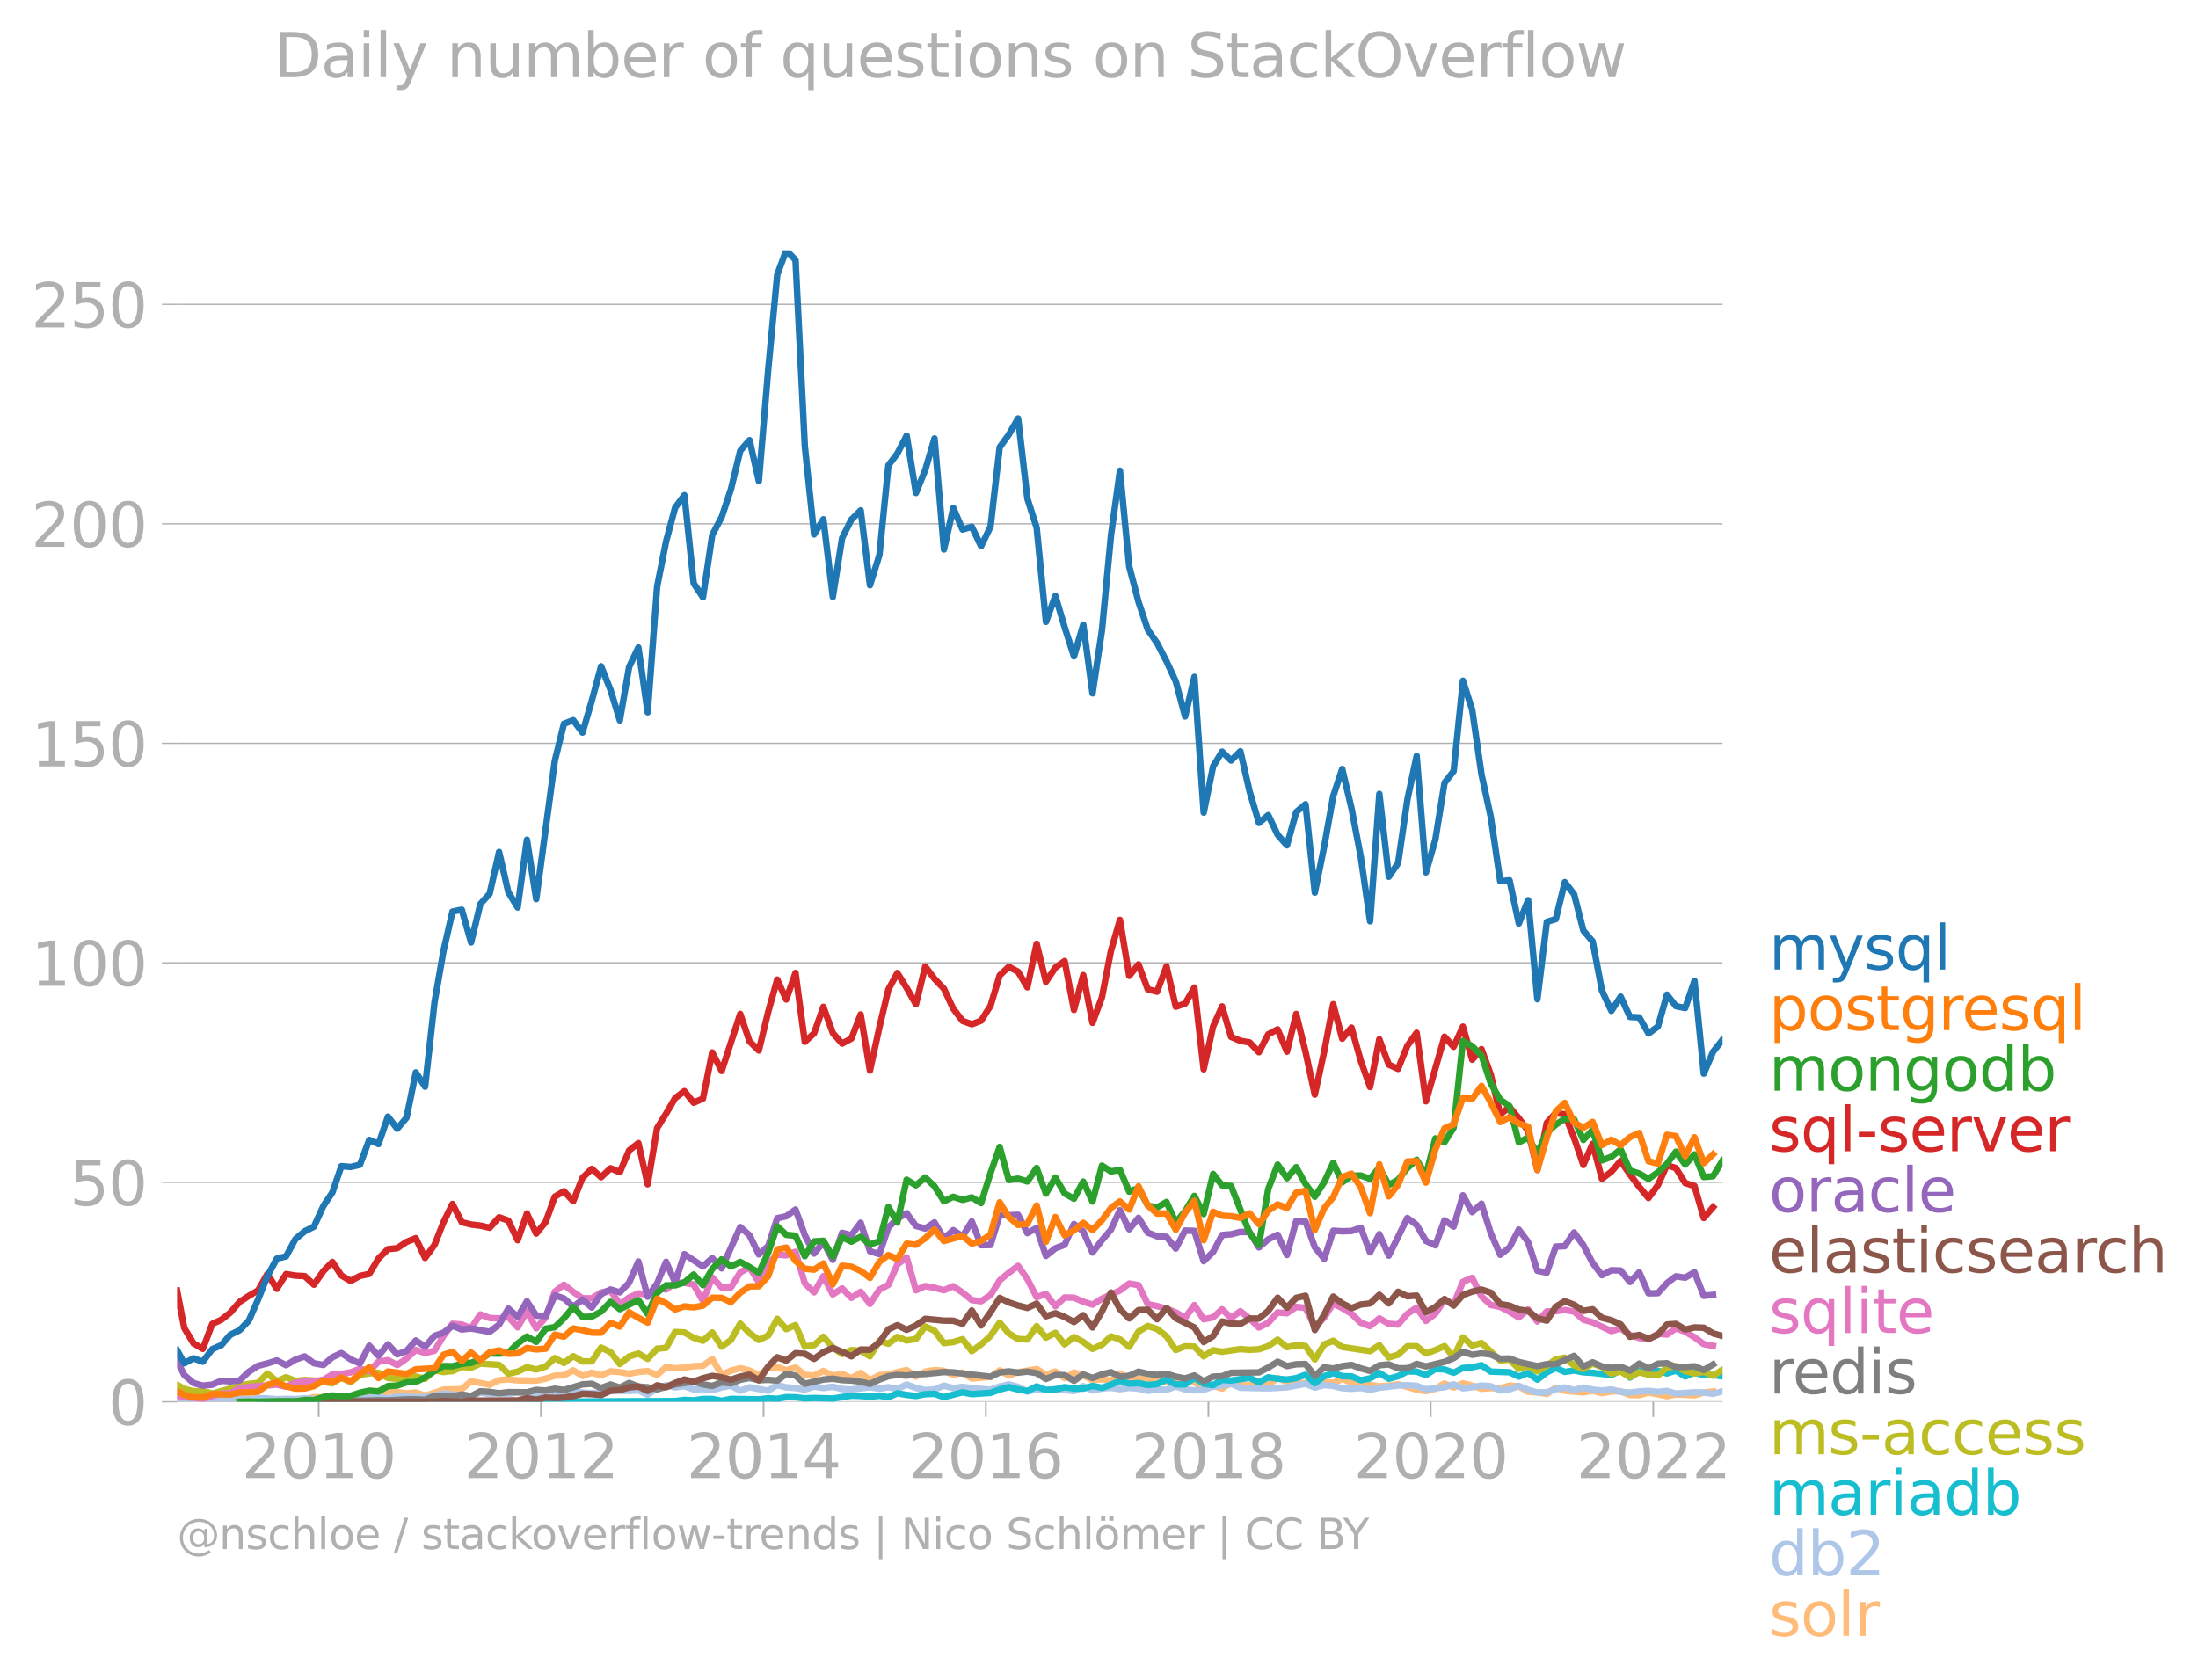 <svg xmlns:xlink="http://www.w3.org/1999/xlink" width="677.207" height="517.553" viewBox="0 0 507.905 388.164" xmlns="http://www.w3.org/2000/svg"><defs><style>*{stroke-linejoin:round;stroke-linecap:butt}</style></defs><g id="figure_1"><path d="M0 388.164h507.905V0H0v388.164z" style="fill:none" id="patch_1"/><g id="axes_1"><path d="M40.922 323.95h357.12V57.838H40.923V323.95z" style="fill:none" id="patch_2"/><g id="matplotlib.axis_1"><g id="xtick_1"><g id="line2d_1"><defs><path id="m5e208fb4cc" d="M0 0v3.5" style="stroke:#b0b0b0;stroke-width:.4"/></defs><use xlink:href="#m5e208fb4cc" x="73.641" y="323.95" style="fill:#b0b0b0;stroke:#b0b0b0;stroke-width:.4"/></g><g style="fill:#b0b0b0" transform="matrix(.14 0 0 -.14 55.826 341.588)" id="text_1"><defs><path id="DejaVuSans-32" d="M1228 531h2203V0H469v531q359 372 979 998 621 627 780 809 303 340 423 576 121 236 121 464 0 372-261 606-261 235-680 235-297 0-627-103-329-103-704-313v638q381 153 712 231 332 78 607 78 725 0 1156-363 431-362 431-968 0-288-108-546-107-257-392-607-78-91-497-524-418-433-1181-1211z" transform="scale(.016)"/><path id="DejaVuSans-30" d="M2034 4250q-487 0-733-480-245-479-245-1442 0-959 245-1439 246-480 733-480 491 0 736 480 246 480 246 1439 0 963-246 1442-245 480-736 480zm0 500q785 0 1199-621 414-620 414-1801 0-1178-414-1799Q2819-91 2034-91q-784 0-1198 620-414 621-414 1799 0 1181 414 1801 414 621 1198 621z" transform="scale(.016)"/><path id="DejaVuSans-31" d="M794 531h1031v3560L703 3866v575l1116 225h631V531h1031V0H794v531z" transform="scale(.016)"/></defs><use xlink:href="#DejaVuSans-32"/><use xlink:href="#DejaVuSans-30" x="63.623"/><use xlink:href="#DejaVuSans-31" x="127.246"/><use xlink:href="#DejaVuSans-30" x="190.869"/></g></g><g id="xtick_2"><use xlink:href="#m5e208fb4cc" x="125.005" y="323.95" style="fill:#b0b0b0;stroke:#b0b0b0;stroke-width:.4" id="line2d_2"/><g style="fill:#b0b0b0" transform="matrix(.14 0 0 -.14 107.19 341.588)" id="text_2"><use xlink:href="#DejaVuSans-32"/><use xlink:href="#DejaVuSans-30" x="63.623"/><use xlink:href="#DejaVuSans-31" x="127.246"/><use xlink:href="#DejaVuSans-32" x="190.869"/></g></g><g id="xtick_3"><use xlink:href="#m5e208fb4cc" x="176.439" y="323.95" style="fill:#b0b0b0;stroke:#b0b0b0;stroke-width:.4" id="line2d_3"/><g style="fill:#b0b0b0" transform="matrix(.14 0 0 -.14 158.624 341.588)" id="text_3"><defs><path id="DejaVuSans-34" d="M2419 4116 825 1625h1594v2491zm-166 550h794V1625h666v-525h-666V0h-628v1100H313v609l1940 2957z" transform="scale(.016)"/></defs><use xlink:href="#DejaVuSans-32"/><use xlink:href="#DejaVuSans-30" x="63.623"/><use xlink:href="#DejaVuSans-31" x="127.246"/><use xlink:href="#DejaVuSans-34" x="190.869"/></g></g><g id="xtick_4"><use xlink:href="#m5e208fb4cc" x="227.803" y="323.95" style="fill:#b0b0b0;stroke:#b0b0b0;stroke-width:.4" id="line2d_4"/><g style="fill:#b0b0b0" transform="matrix(.14 0 0 -.14 209.988 341.588)" id="text_4"><defs><path id="DejaVuSans-36" d="M2113 2584q-425 0-674-291-248-290-248-796 0-503 248-796 249-292 674-292t673 292q248 293 248 796 0 506-248 796-248 291-673 291zm1253 1979v-575q-238 112-480 171-242 60-480 60-625 0-955-422-329-422-376-1275 184 272 462 417 279 145 613 145 703 0 1111-427 408-426 408-1160 0-719-425-1154Q2819-91 2113-91q-810 0-1238 620-428 621-428 1799 0 1106 525 1764t1409 658q238 0 480-47t505-140z" transform="scale(.016)"/></defs><use xlink:href="#DejaVuSans-32"/><use xlink:href="#DejaVuSans-30" x="63.623"/><use xlink:href="#DejaVuSans-31" x="127.246"/><use xlink:href="#DejaVuSans-36" x="190.869"/></g></g><g id="xtick_5"><use xlink:href="#m5e208fb4cc" x="279.237" y="323.95" style="fill:#b0b0b0;stroke:#b0b0b0;stroke-width:.4" id="line2d_5"/><g style="fill:#b0b0b0" transform="matrix(.14 0 0 -.14 261.422 341.588)" id="text_5"><defs><path id="DejaVuSans-38" d="M2034 2216q-450 0-708-241-257-241-257-662 0-422 257-663 258-241 708-241t709 242q260 243 260 662 0 421-258 662-257 241-711 241zm-631 268q-406 100-633 378-226 279-226 679 0 559 398 884 399 325 1092 325 697 0 1094-325t397-884q0-400-227-679-226-278-629-378 456-106 710-416 255-309 255-755 0-679-414-1042Q2806-91 2034-91q-771 0-1186 362-414 363-414 1042 0 446 256 755 257 310 713 416zm-231 997q0-362 226-565 227-203 636-203 407 0 636 203 230 203 230 565 0 363-230 566-229 203-636 203-409 0-636-203-226-203-226-566z" transform="scale(.016)"/></defs><use xlink:href="#DejaVuSans-32"/><use xlink:href="#DejaVuSans-30" x="63.623"/><use xlink:href="#DejaVuSans-31" x="127.246"/><use xlink:href="#DejaVuSans-38" x="190.869"/></g></g><g id="xtick_6"><use xlink:href="#m5e208fb4cc" x="330.601" y="323.95" style="fill:#b0b0b0;stroke:#b0b0b0;stroke-width:.4" id="line2d_6"/><g style="fill:#b0b0b0" transform="matrix(.14 0 0 -.14 312.786 341.588)" id="text_6"><use xlink:href="#DejaVuSans-32"/><use xlink:href="#DejaVuSans-30" x="63.623"/><use xlink:href="#DejaVuSans-32" x="127.246"/><use xlink:href="#DejaVuSans-30" x="190.869"/></g></g><g id="xtick_7"><use xlink:href="#m5e208fb4cc" x="382.035" y="323.95" style="fill:#b0b0b0;stroke:#b0b0b0;stroke-width:.4" id="line2d_7"/><g style="fill:#b0b0b0" transform="matrix(.14 0 0 -.14 364.22 341.588)" id="text_7"><use xlink:href="#DejaVuSans-32"/><use xlink:href="#DejaVuSans-30" x="63.623"/><use xlink:href="#DejaVuSans-32" x="127.246"/><use xlink:href="#DejaVuSans-32" x="190.869"/></g></g></g><g id="matplotlib.axis_2"><g id="ytick_1"><path d="M40.922 323.95h357.12" clip-path="url(#p4a1ff79733)" style="fill:none;stroke:#b0b0b0;stroke-width:.3;stroke-linecap:square" id="line2d_8"/><g id="line2d_9"><defs><path id="m74c1f69972" d="M0 0h-3.5" style="stroke:#b0b0b0;stroke-width:.3"/></defs><use xlink:href="#m74c1f69972" x="40.922" y="323.95" style="fill:#b0b0b0;stroke:#b0b0b0;stroke-width:.3"/></g><use xlink:href="#DejaVuSans-30" style="fill:#b0b0b0" transform="matrix(.14 0 0 -.14 25.015 329.269)" id="text_8"/></g><g id="ytick_2"><path d="M40.922 273.228h357.12" clip-path="url(#p4a1ff79733)" style="fill:none;stroke:#b0b0b0;stroke-width:.3;stroke-linecap:square" id="line2d_10"/><use xlink:href="#m74c1f69972" x="40.922" y="273.228" style="fill:#b0b0b0;stroke:#b0b0b0;stroke-width:.3" id="line2d_11"/><g style="fill:#b0b0b0" transform="matrix(.14 0 0 -.14 16.108 278.546)" id="text_9"><defs><path id="DejaVuSans-35" d="M691 4666h2478v-532H1269V2991q137 47 274 70 138 23 276 23 781 0 1237-428 457-428 457-1159 0-753-469-1171Q2575-91 1722-91q-294 0-599 50Q819 9 494 109v635q281-153 581-228t634-75q541 0 856 284 316 284 316 772 0 487-316 771-315 285-856 285-253 0-505-56-251-56-513-175v2344z" transform="scale(.016)"/></defs><use xlink:href="#DejaVuSans-35"/><use xlink:href="#DejaVuSans-30" x="63.623"/></g></g><g id="ytick_3"><path d="M40.922 222.505h357.12" clip-path="url(#p4a1ff79733)" style="fill:none;stroke:#b0b0b0;stroke-width:.3;stroke-linecap:square" id="line2d_12"/><use xlink:href="#m74c1f69972" x="40.922" y="222.505" style="fill:#b0b0b0;stroke:#b0b0b0;stroke-width:.3" id="line2d_13"/><g style="fill:#b0b0b0" transform="matrix(.14 0 0 -.14 7.2 227.824)" id="text_10"><use xlink:href="#DejaVuSans-31"/><use xlink:href="#DejaVuSans-30" x="63.623"/><use xlink:href="#DejaVuSans-30" x="127.246"/></g></g><g id="ytick_4"><path d="M40.922 171.783h357.12" clip-path="url(#p4a1ff79733)" style="fill:none;stroke:#b0b0b0;stroke-width:.3;stroke-linecap:square" id="line2d_14"/><use xlink:href="#m74c1f69972" x="40.922" y="171.783" style="fill:#b0b0b0;stroke:#b0b0b0;stroke-width:.3" id="line2d_15"/><g style="fill:#b0b0b0" transform="matrix(.14 0 0 -.14 7.2 177.102)" id="text_11"><use xlink:href="#DejaVuSans-31"/><use xlink:href="#DejaVuSans-35" x="63.623"/><use xlink:href="#DejaVuSans-30" x="127.246"/></g></g><g id="ytick_5"><path d="M40.922 121.06h357.12" clip-path="url(#p4a1ff79733)" style="fill:none;stroke:#b0b0b0;stroke-width:.3;stroke-linecap:square" id="line2d_16"/><use xlink:href="#m74c1f69972" x="40.922" y="121.061" style="fill:#b0b0b0;stroke:#b0b0b0;stroke-width:.3" id="line2d_17"/><g style="fill:#b0b0b0" transform="matrix(.14 0 0 -.14 7.2 126.38)" id="text_12"><use xlink:href="#DejaVuSans-32"/><use xlink:href="#DejaVuSans-30" x="63.623"/><use xlink:href="#DejaVuSans-30" x="127.246"/></g></g><g id="ytick_6"><path d="M40.922 70.338h357.12" clip-path="url(#p4a1ff79733)" style="fill:none;stroke:#b0b0b0;stroke-width:.3;stroke-linecap:square" id="line2d_18"/><use xlink:href="#m74c1f69972" x="40.922" y="70.338" style="fill:#b0b0b0;stroke:#b0b0b0;stroke-width:.3" id="line2d_19"/><g style="fill:#b0b0b0" transform="matrix(.14 0 0 -.14 7.2 75.657)" id="text_13"><use xlink:href="#DejaVuSans-32"/><use xlink:href="#DejaVuSans-35" x="63.623"/><use xlink:href="#DejaVuSans-30" x="127.246"/></g></g></g><path d="m40.922 323.886 1.654-.1 8.549.091 2.076-.189 6.438.025 2.146-.221 2.18-.098 2.147.218 2.146.01 2.146-.247 2.146-.505 2.181.065 2.076-.18 2.076-.049 2.146.297 2.146-.395 2.146-.72 2.146.851 2.18-1.243 4.293.49 2.146-.2 2.146.724 2.181-.622 2.076-.764 4.222-.082 2.146-1.837 4.292.818 2.18-1.08 2.147-.167 2.146.232 4.292.066 2.181-.458 2.111-.718 2.11-.068 2.147-1.15 2.146 1.281 2.146-.74 2.146.61 2.181-.917 2.146.171 2.146.385 2.146-.418 2.146-.203 2.181.883 2.076-1.825 2.076.287 2.146-.123 2.146-.368 2.146-.072 2.146-1.564 2.181 3.6 2.146-.92 2.146-.553 2.146.52 2.146 1.084 2.181-1.67 2.076-.221 2.076.745 2.146-.615 2.146 1.695 2.146.165 2.146-1.081 2.181 1.08 2.146-.405 2.146.994 2.146-1.197 2.146 1.655 2.181-1.145 2.076-.152 2.076-.568 2.146-.466 2.146 1.513 2.146-1.141 2.146-.364 2.181.163 2.146.945 2.146-.52 2.146 1.365 4.327-.383 2.111-1.516 2.111 1.19 2.146-.745 4.292-.744 2.146 1.292 2.181-.72 2.146 1.525 2.146-1.296 2.146.687 2.146 1.08 2.182-.229 2.075.381 2.076-1.69 2.146 1.236 2.146-.287 2.146.726 2.146-.039 2.181.295 2.146.083 2.146-.312 2.146.244 2.146 1.555 2.182-.621 2.075.621 2.076-1.341 2.146.598 2.146-.042 2.146-.263 2.146.198 2.181-1.604 2.146.933 2.146.31 2.146-.107 2.146.828 2.182-1.146 2.075.332 2.076-.953 2.146.871 2.146.7 2.146-.159 2.146.322 2.181-.164 2.146-.327 4.292 1.251 2.146.353 2.182-.557 2.11-1.222 2.111.928 2.146-.956 2.146.53 2.146.721 2.146-.164 2.182.098 2.146-.644 2.146.153 2.146 1.267 2.146.107 2.18.393 2.077-1.46 2.075.707 4.292.393 2.146-.41 2.146.574 2.182-.393 2.146-.046 2.146.864 2.146.05 2.146-.639 4.257.856 2.075-.398 4.292.197 2.146-.626 2.146-.258h0" clip-path="url(#p4a1ff79733)" style="fill:none;stroke:#ffbb78;stroke-width:1.5;stroke-linecap:square" id="line2d_20"/><path d="m40.922 323.316 1.654.34 2.146-.18 4.327.245 2.076-.35 2.076.055 2.146-.186 2.146.12 2.146-.256 2.146.06 2.18.197 2.147-.087 2.146.054 2.146-.156 2.146.156 6.333-.524 2.146.03 2.146.33 4.292-.327 2.18.295 2.147-.366 2.146-.027 2.146.163 2.146-.032 4.257-.804 2.076.182 2.146.586 2.146-.095 2.146-.92 2.146.364 2.18-.164 2.147.105 2.146-.301 4.292.229 2.181.523 2.111-.41 2.11-.67 6.439.46 2.146-.132 2.181-.393h4.292l2.146-.118 2.146 1.002 2.181-1.506 2.076-.699 2.076.536 2.146-.313 2.146.77 2.146-.094 2.146.258 2.181-.621 2.146-.415 2.146 1.167 2.146-.795 4.327.795 2.076-1.324 2.076.539 2.146.16 2.146.364 2.146-.703 2.146.343 2.181-.295 2.146.527 2.146.128 4.292-.557 2.181.36 2.076-.359 2.076.425 2.146-1.045 2.146.783 2.146.502 2.146-.142 2.181-.884 2.146.586 2.146-.291 2.146.291 4.327.363 2.111-.751 2.111-.492 2.146.576 2.146 1.093 2.146-.552 2.146.224 2.181-.261 4.292.49 2.146-1.163 2.146 1 2.182-.458 2.075-.149 2.076.312 2.146-.3 2.146.17 2.146.507 2.146-.278 2.181.032 2.146-.769 2.146.704 2.146.21 2.146-.145 2.182-.72 2.075-.194 2.076-.46 2.146.91 6.438.137 4.327-.239 4.292-.811 2.146.886 2.182-.589 2.075.203 2.076.517 2.146.132 2.146-.164 2.146.401 2.146-.467 4.327-.514 2.146-.075 2.146.143 2.146.806 4.292-.478 2.111-.667 2.146.914 2.146-.26 2.146-.383 2.146.154 2.182.982 2.146-.256 2.146-.791 2.146.892 2.146.613 2.18-.033 2.077-.706 2.075-.406 2.146.6 2.146-.568 2.146.466 2.146.222 2.182-.262 2.146.547 2.146.173 2.146-.274 2.146-.119 2.18.23 2.077-.21 2.075.602 4.292-.295 2.146.062 2.146.298 2.182-.589h0" clip-path="url(#p4a1ff79733)" style="fill:none;stroke:#aec7e8;stroke-width:1.5;stroke-linecap:square" id="line2d_21"/><path d="M59.639 323.95h6.473l34.301-.066 2.076-.115 2.076.148 8.584-.065 6.473.065 2.146-.136 8.549.136 4.292-.033 4.292-.032 17.098-.066 2.146-.276 2.146.113 2.146-.316 2.146-.012 2.181.426 2.146-.447 6.438.12 2.181-.262 2.076.13 2.076-.392 2.146.032 2.146.262 2.146-.093 4.327.126 4.292-.654 2.146.054 2.146.207 2.181-.261 2.076.356 2.076-.913 2.146.375 2.146.247 2.146-.417 2.146-.074 2.181.753 4.292-1.113 2.146.434 4.327-.303 2.111-.772 2.111-.57 2.146.563 2.146.354 2.146-1.064 2.146.802 2.181-.098 2.146-.535 2.146.306 2.146.032 2.146-.621 2.182.425 2.075-.71 2.076-.893 2.146.65 2.146-.127 2.146.431 2.146-.202 2.181-1.047 2.146 1.114 2.146-.001 2.146-1.52 2.146 1.389 2.182.294 2.075-1.21 2.076.163 4.292-.622 2.146 1.033 2.146-1.163 2.181.327 2.146.194 2.146-.325 2.146-.79 2.146 1.968 2.182-1.636 2.075-.707 2.076.707 2.146.039 2.146.91 2.146-.437 2.146-1.265 2.181 1.342 2.146-.584 2.146-1.118 2.146.07 2.146.781 2.182-1.407 2.11.106 2.111.777 2.146-1.102 2.146-.174 2.146-.469 2.146 1.484 4.328.14 2.146 1.005 2.146-.837 2.146 1.557 2.18-1.702 2.077-1.019 2.075.921 2.146-.332 2.146.43 2.146.111 4.328.511 2.146-1.085 2.146 1.674 2.146-1.505 2.146.752 2.18-.818 2.077.61 2.075-.642 2.146 1.349 2.146-.891 2.146.587 2.146-.031 2.182.294h0" clip-path="url(#p4a1ff79733)" style="fill:none;stroke:#17becf;stroke-width:1.5;stroke-linecap:square" id="line2d_22"/><g style="fill:#1f77b4" transform="matrix(.14 0 0 -.14 408.756 224.053)" id="text_14"><defs><path id="DejaVuSans-6d" d="M3328 2828q216 388 516 572t706 184q547 0 844-383 297-382 297-1088V0h-578v2094q0 503-179 746-178 244-543 244-447 0-707-297-259-296-259-809V0h-578v2094q0 506-178 748t-550 242q-441 0-701-298-259-298-259-808V0H581v3500h578v-544q197 322 472 475t653 153q382 0 649-194 267-193 395-562z" transform="scale(.016)"/><path id="DejaVuSans-79" d="M2059-325q-243-625-475-815-231-191-618-191H506v481h338q237 0 368 113 132 112 291 531l103 262L191 3500h609L1894 763l1094 2737h609L2059-325z" transform="scale(.016)"/><path id="DejaVuSans-73" d="M2834 3397v-544q-243 125-506 187-262 63-544 63-428 0-642-131t-214-394q0-200 153-314t616-217l197-44q612-131 870-370t258-667q0-488-386-773Q2250-91 1575-91q-281 0-586 55T347 128v594q319-166 628-249 309-82 613-82 406 0 624 139 219 139 219 392 0 234-158 359-157 125-692 241l-200 47q-534 112-772 345-237 233-237 639 0 494 350 762 350 269 994 269 318 0 599-47 282-46 519-140z" transform="scale(.016)"/><path id="DejaVuSans-71" d="M947 1747q0-634 261-995t717-361q456 0 718 361 263 361 263 995t-263 995q-262 361-718 361t-717-361q-261-361-261-995zM2906 525q-181-312-458-464-276-152-664-152-634 0-1033 506-398 507-398 1332t398 1331q399 506 1033 506 388 0 664-152 277-151 458-463v531h575v-4831h-575V525z" transform="scale(.016)"/><path id="DejaVuSans-6c" d="M603 4863h575V0H603v4863z" transform="scale(.016)"/></defs><use xlink:href="#DejaVuSans-6d"/><use xlink:href="#DejaVuSans-79" x="97.412"/><use xlink:href="#DejaVuSans-73" x="156.592"/><use xlink:href="#DejaVuSans-71" x="208.691"/><use xlink:href="#DejaVuSans-6c" x="272.168"/></g><g style="fill:#ff7f0e" transform="matrix(.14 0 0 -.14 408.756 238.053)" id="text_15"><defs><path id="DejaVuSans-70" d="M1159 525v-1856H581v4831h578v-531q182 312 458 463 277 152 661 152 638 0 1036-506 399-506 399-1331T3314 415Q2916-91 2278-91q-384 0-661 152-276 152-458 464zm1957 1222q0 634-261 995t-717 361q-457 0-718-361t-261-995q0-634 261-995t718-361q456 0 717 361t261 995z" transform="scale(.016)"/><path id="DejaVuSans-6f" d="M1959 3097q-462 0-731-361t-269-989q0-628 267-989 268-361 733-361 460 0 728 362 269 363 269 988 0 622-269 986-268 364-728 364zm0 487q750 0 1178-488 429-487 429-1349 0-859-429-1349Q2709-91 1959-91q-753 0-1180 489-426 490-426 1349 0 862 426 1349 427 488 1180 488z" transform="scale(.016)"/><path id="DejaVuSans-74" d="M1172 4494v-994h1184v-447H1172V1153q0-428 117-550t477-122h590V0h-590q-666 0-919 248-253 249-253 905v1900H172v447h422v994h578z" transform="scale(.016)"/><path id="DejaVuSans-67" d="M2906 1791q0 625-258 968-257 344-723 344-462 0-720-344-258-343-258-968 0-622 258-966t720-344q466 0 723 344 258 344 258 966zm575-1357q0-893-397-1329-396-436-1215-436-303 0-572 45t-522 139v559q253-137 500-202 247-66 503-66 566 0 847 295t281 892v285q-178-310-456-463T1784 0Q1141 0 747 490 353 981 353 1791q0 812 394 1302 394 491 1037 491 388 0 666-153t456-462v531h575V434z" transform="scale(.016)"/><path id="DejaVuSans-72" d="M2631 2963q-97 56-211 82-114 27-251 27-488 0-749-317t-261-911V0H581v3500h578v-544q182 319 472 473 291 155 707 155 59 0 131-8 72-7 159-23l3-590z" transform="scale(.016)"/><path id="DejaVuSans-65" d="M3597 1894v-281H953q38-594 358-905t892-311q331 0 642 81t618 244V178Q3153 47 2828-22t-659-69q-838 0-1327 487-489 488-489 1320 0 859 464 1363 464 505 1252 505 706 0 1117-455 411-454 411-1235zm-575 169q-6 471-264 752-258 282-683 282-481 0-770-272t-333-766l2050 4z" transform="scale(.016)"/></defs><use xlink:href="#DejaVuSans-70"/><use xlink:href="#DejaVuSans-6f" x="63.477"/><use xlink:href="#DejaVuSans-73" x="124.658"/><use xlink:href="#DejaVuSans-74" x="176.758"/><use xlink:href="#DejaVuSans-67" x="215.967"/><use xlink:href="#DejaVuSans-72" x="279.443"/><use xlink:href="#DejaVuSans-65" x="318.307"/><use xlink:href="#DejaVuSans-73" x="379.83"/><use xlink:href="#DejaVuSans-71" x="431.93"/><use xlink:href="#DejaVuSans-6c" x="495.406"/></g><g style="fill:#2ca02c" transform="matrix(.14 0 0 -.14 408.756 252.053)" id="text_16"><defs><path id="DejaVuSans-6e" d="M3513 2113V0h-575v2094q0 497-194 743-194 247-581 247-466 0-735-297-269-296-269-809V0H581v3500h578v-544q207 316 486 472 280 156 646 156 603 0 912-373 310-373 310-1098z" transform="scale(.016)"/><path id="DejaVuSans-64" d="M2906 2969v1894h575V0h-575v525q-181-312-458-464-276-152-664-152-634 0-1033 506-398 507-398 1332t398 1331q399 506 1033 506 388 0 664-152 277-151 458-463zM947 1747q0-634 261-995t717-361q456 0 718 361 263 361 263 995t-263 995q-262 361-718 361t-717-361q-261-361-261-995z" transform="scale(.016)"/><path id="DejaVuSans-62" d="M3116 1747q0 634-261 995t-717 361q-457 0-718-361t-261-995q0-634 261-995t718-361q456 0 717 361t261 995zM1159 2969q182 312 458 463 277 152 661 152 638 0 1036-506 399-506 399-1331T3314 415Q2916-91 2278-91q-384 0-661 152-276 152-458 464V0H581v4863h578V2969z" transform="scale(.016)"/></defs><use xlink:href="#DejaVuSans-6d"/><use xlink:href="#DejaVuSans-6f" x="97.412"/><use xlink:href="#DejaVuSans-6e" x="158.594"/><use xlink:href="#DejaVuSans-67" x="221.973"/><use xlink:href="#DejaVuSans-6f" x="285.449"/><use xlink:href="#DejaVuSans-64" x="346.631"/><use xlink:href="#DejaVuSans-62" x="410.107"/></g><g style="fill:#d62728" transform="matrix(.14 0 0 -.14 408.756 266.053)" id="text_17"><defs><path id="DejaVuSans-2d" d="M313 2009h1684v-512H313v512z" transform="scale(.016)"/><path id="DejaVuSans-76" d="M191 3500h609L1894 563l1094 2937h609L2284 0h-781L191 3500z" transform="scale(.016)"/></defs><use xlink:href="#DejaVuSans-73"/><use xlink:href="#DejaVuSans-71" x="52.1"/><use xlink:href="#DejaVuSans-6c" x="115.576"/><use xlink:href="#DejaVuSans-2d" x="143.359"/><use xlink:href="#DejaVuSans-73" x="179.443"/><use xlink:href="#DejaVuSans-65" x="231.543"/><use xlink:href="#DejaVuSans-72" x="293.066"/><use xlink:href="#DejaVuSans-76" x="334.18"/><use xlink:href="#DejaVuSans-65" x="393.359"/><use xlink:href="#DejaVuSans-72" x="454.883"/></g><g style="fill:#9467bd" transform="matrix(.14 0 0 -.14 408.756 280.053)" id="text_18"><defs><path id="DejaVuSans-61" d="M2194 1759q-697 0-966-159t-269-544q0-306 202-486 202-179 548-179 479 0 768 339t289 901v128h-572zm1147 238V0h-575v531q-197-318-491-470T1556-91q-537 0-855 302-317 302-317 808 0 590 395 890 396 300 1180 300h807v57q0 397-261 614t-733 217q-300 0-585-72-284-72-546-216v532q315 122 612 182 297 61 578 61 760 0 1135-394 375-393 375-1193z" transform="scale(.016)"/><path id="DejaVuSans-63" d="M3122 3366v-538q-244 135-489 202t-495 67q-560 0-870-355-309-354-309-995t309-996q310-354 870-354 250 0 495 67t489 202V134Q2881 22 2623-34q-257-57-548-57-791 0-1257 497-465 497-465 1341 0 856 470 1346 471 491 1290 491 265 0 518-55 253-54 491-163z" transform="scale(.016)"/></defs><use xlink:href="#DejaVuSans-6f"/><use xlink:href="#DejaVuSans-72" x="61.182"/><use xlink:href="#DejaVuSans-61" x="102.295"/><use xlink:href="#DejaVuSans-63" x="163.574"/><use xlink:href="#DejaVuSans-6c" x="218.555"/><use xlink:href="#DejaVuSans-65" x="246.338"/></g><g style="fill:#8c564b" transform="matrix(.14 0 0 -.14 408.756 294.053)" id="text_19"><defs><path id="DejaVuSans-69" d="M603 3500h575V0H603v3500zm0 1363h575v-729H603v729z" transform="scale(.016)"/><path id="DejaVuSans-68" d="M3513 2113V0h-575v2094q0 497-194 743-194 247-581 247-466 0-735-297-269-296-269-809V0H581v4863h578V2956q207 316 486 472 280 156 646 156 603 0 912-373 310-373 310-1098z" transform="scale(.016)"/></defs><use xlink:href="#DejaVuSans-65"/><use xlink:href="#DejaVuSans-6c" x="61.523"/><use xlink:href="#DejaVuSans-61" x="89.307"/><use xlink:href="#DejaVuSans-73" x="150.586"/><use xlink:href="#DejaVuSans-74" x="202.686"/><use xlink:href="#DejaVuSans-69" x="241.895"/><use xlink:href="#DejaVuSans-63" x="269.678"/><use xlink:href="#DejaVuSans-73" x="324.658"/><use xlink:href="#DejaVuSans-65" x="376.758"/><use xlink:href="#DejaVuSans-61" x="438.281"/><use xlink:href="#DejaVuSans-72" x="499.561"/><use xlink:href="#DejaVuSans-63" x="538.424"/><use xlink:href="#DejaVuSans-68" x="593.404"/></g><g style="fill:#e377c2" transform="matrix(.14 0 0 -.14 408.756 308.053)" id="text_20"><use xlink:href="#DejaVuSans-73"/><use xlink:href="#DejaVuSans-71" x="52.1"/><use xlink:href="#DejaVuSans-6c" x="115.576"/><use xlink:href="#DejaVuSans-69" x="143.359"/><use xlink:href="#DejaVuSans-74" x="171.143"/><use xlink:href="#DejaVuSans-65" x="210.352"/></g><g style="fill:#7f7f7f" transform="matrix(.14 0 0 -.14 408.756 322.053)" id="text_21"><use xlink:href="#DejaVuSans-72"/><use xlink:href="#DejaVuSans-65" x="38.863"/><use xlink:href="#DejaVuSans-64" x="100.387"/><use xlink:href="#DejaVuSans-69" x="163.863"/><use xlink:href="#DejaVuSans-73" x="191.646"/></g><g style="fill:#bcbd22" transform="matrix(.14 0 0 -.14 408.756 336.053)" id="text_22"><use xlink:href="#DejaVuSans-6d"/><use xlink:href="#DejaVuSans-73" x="97.412"/><use xlink:href="#DejaVuSans-2d" x="149.512"/><use xlink:href="#DejaVuSans-61" x="185.596"/><use xlink:href="#DejaVuSans-63" x="246.875"/><use xlink:href="#DejaVuSans-63" x="301.855"/><use xlink:href="#DejaVuSans-65" x="356.836"/><use xlink:href="#DejaVuSans-73" x="418.359"/><use xlink:href="#DejaVuSans-73" x="470.459"/></g><g style="fill:#17becf" transform="matrix(.14 0 0 -.14 408.756 350.053)" id="text_23"><use xlink:href="#DejaVuSans-6d"/><use xlink:href="#DejaVuSans-61" x="97.412"/><use xlink:href="#DejaVuSans-72" x="158.691"/><use xlink:href="#DejaVuSans-69" x="199.805"/><use xlink:href="#DejaVuSans-61" x="227.588"/><use xlink:href="#DejaVuSans-64" x="288.867"/><use xlink:href="#DejaVuSans-62" x="352.344"/></g><g style="fill:#aec7e8" transform="matrix(.14 0 0 -.14 408.756 364.053)" id="text_24"><use xlink:href="#DejaVuSans-64"/><use xlink:href="#DejaVuSans-62" x="63.477"/><use xlink:href="#DejaVuSans-32" x="126.953"/></g><g style="fill:#ffbb78" transform="matrix(.14 0 0 -.14 408.756 378.053)" id="text_25"><use xlink:href="#DejaVuSans-73"/><use xlink:href="#DejaVuSans-6f" x="52.1"/><use xlink:href="#DejaVuSans-6c" x="113.281"/><use xlink:href="#DejaVuSans-72" x="141.064"/></g><g style="fill:#b0b0b0" transform="matrix(.097 0 0 -.097 40.922 357.986)" id="text_26"><defs><path id="DejaVuSans-40" d="M2381 1678q0-447 222-702 222-254 610-254 384 0 604 256 221 256 221 700 0 438-225 695-225 258-607 258-378 0-602-256-223-256-223-697zm1703-934q-187-241-429-355t-564-114q-538 0-874 389t-336 1014q0 625 337 1015 338 391 873 391 322 0 565-117 244-117 428-354v409h447V722q457 69 714 417 258 349 258 902 0 334-99 628-98 294-298 544-325 409-792 626t-1017 217q-384 0-738-102-353-101-653-301-490-319-767-836-276-517-276-1120 0-497 179-932 180-434 521-765 328-325 759-495 431-171 922-171 403 0 792 136t714 389l281-347q-390-303-851-464t-936-161q-578 0-1091 205-512 205-912 595Q841 78 631 592q-209 514-209 1105 0 569 212 1084 213 516 607 907 403 396 931 607t1119 211q662 0 1229-272 568-271 952-771 234-307 357-666 124-359 124-744 0-822-497-1297T4084 263v481z" transform="scale(.016)"/><path id="DejaVuSans-2f" d="M1625 4666h531L531-594H0l1625 5260z" transform="scale(.016)"/><path id="DejaVuSans-6b" d="M581 4863h578V1991l1716 1509h734L1753 1863 3688 0h-750L1159 1709V0H581v4863z" transform="scale(.016)"/><path id="DejaVuSans-66" d="M2375 4863v-479h-550q-309 0-430-125-120-125-120-450v-309h947v-447h-947V0H697v3053H147v447h550v244q0 584 272 851 272 268 862 268h544z" transform="scale(.016)"/><path id="DejaVuSans-77" d="M269 3500h575l719-2731 715 2731h678l719-2731 716 2731h575L4050 0h-678l-753 2869L1863 0h-679L269 3500z" transform="scale(.016)"/><path id="DejaVuSans-7c" d="M1344 4891v-6400H813v6400h531z" transform="scale(.016)"/><path id="DejaVuSans-4e" d="M628 4666h850L3547 763v3903h612V0h-850L1241 3903V0H628v4666z" transform="scale(.016)"/><path id="DejaVuSans-53" d="M3425 4513v-616q-359 172-678 256-319 85-616 85-515 0-795-200t-280-569q0-310 186-468 186-157 705-254l381-78q706-135 1042-474t336-907q0-679-455-1029Q2797-91 1919-91q-331 0-705 75-373 75-773 222v650q384-215 753-325 369-109 725-109 540 0 834 212 294 213 294 607 0 343-211 537t-692 291l-385 75q-706 140-1022 440-315 300-315 835 0 619 436 975t1201 356q329 0 669-60 341-59 697-177z" transform="scale(.016)"/><path id="DejaVuSans-f6" d="M1959 3097q-462 0-731-361t-269-989q0-628 267-989 268-361 733-361 460 0 728 362 269 363 269 988 0 622-269 986-268 364-728 364zm0 487q750 0 1178-488 429-487 429-1349 0-859-429-1349Q2709-91 1959-91q-753 0-1180 489-426 490-426 1349 0 862 426 1349 427 488 1180 488zm295 1266h634v-631h-634v631zm-1222 0h634v-631h-634v631z" transform="scale(.016)"/><path id="DejaVuSans-43" d="M4122 4306v-665q-319 297-680 443-361 147-767 147-800 0-1225-489t-425-1414q0-922 425-1411t1225-489q406 0 767 147t680 444V359q-331-225-702-338-370-112-782-112-1060 0-1670 648-609 649-609 1771 0 1125 609 1773 610 649 1670 649 418 0 788-111 371-111 696-333z" transform="scale(.016)"/><path id="DejaVuSans-42" d="M1259 2228V519h1013q509 0 754 211 246 211 246 645 0 438-246 645-245 208-754 208H1259zm0 1919V2741h935q462 0 688 173 227 174 227 530 0 353-227 528-226 175-688 175h-935zm-631 519h1613q722 0 1112-300 391-300 391-853 0-429-200-682t-588-315q466-100 724-418 258-317 258-792 0-625-425-966Q3088 0 2303 0H628v4666z" transform="scale(.016)"/><path id="DejaVuSans-59" d="M-13 4666h679l1293-1919 1285 1919h678L2272 2222V0h-634v2222L-13 4666z" transform="scale(.016)"/></defs><use xlink:href="#DejaVuSans-40"/><use xlink:href="#DejaVuSans-6e" x="100"/><use xlink:href="#DejaVuSans-73" x="163.379"/><use xlink:href="#DejaVuSans-63" x="215.479"/><use xlink:href="#DejaVuSans-68" x="270.459"/><use xlink:href="#DejaVuSans-6c" x="333.838"/><use xlink:href="#DejaVuSans-6f" x="361.621"/><use xlink:href="#DejaVuSans-65" x="422.803"/><use xlink:href="#DejaVuSans-20" x="484.326"/><use xlink:href="#DejaVuSans-2f" x="516.113"/><use xlink:href="#DejaVuSans-20" x="549.805"/><use xlink:href="#DejaVuSans-73" x="581.592"/><use xlink:href="#DejaVuSans-74" x="633.691"/><use xlink:href="#DejaVuSans-61" x="672.9"/><use xlink:href="#DejaVuSans-63" x="734.18"/><use xlink:href="#DejaVuSans-6b" x="789.16"/><use xlink:href="#DejaVuSans-6f" x="843.445"/><use xlink:href="#DejaVuSans-76" x="904.627"/><use xlink:href="#DejaVuSans-65" x="963.807"/><use xlink:href="#DejaVuSans-72" x="1025.33"/><use xlink:href="#DejaVuSans-66" x="1066.443"/><use xlink:href="#DejaVuSans-6c" x="1101.648"/><use xlink:href="#DejaVuSans-6f" x="1129.432"/><use xlink:href="#DejaVuSans-77" x="1190.613"/><use xlink:href="#DejaVuSans-2d" x="1272.4"/><use xlink:href="#DejaVuSans-74" x="1308.484"/><use xlink:href="#DejaVuSans-72" x="1347.693"/><use xlink:href="#DejaVuSans-65" x="1386.557"/><use xlink:href="#DejaVuSans-6e" x="1448.08"/><use xlink:href="#DejaVuSans-64" x="1511.459"/><use xlink:href="#DejaVuSans-73" x="1574.936"/><use xlink:href="#DejaVuSans-20" x="1627.035"/><use xlink:href="#DejaVuSans-7c" x="1658.822"/><use xlink:href="#DejaVuSans-20" x="1692.514"/><use xlink:href="#DejaVuSans-4e" x="1724.301"/><use xlink:href="#DejaVuSans-69" x="1799.105"/><use xlink:href="#DejaVuSans-63" x="1826.889"/><use xlink:href="#DejaVuSans-6f" x="1881.869"/><use xlink:href="#DejaVuSans-20" x="1943.051"/><use xlink:href="#DejaVuSans-53" x="1974.838"/><use xlink:href="#DejaVuSans-63" x="2038.314"/><use xlink:href="#DejaVuSans-68" x="2093.295"/><use xlink:href="#DejaVuSans-6c" x="2156.674"/><use xlink:href="#DejaVuSans-f6" x="2184.457"/><use xlink:href="#DejaVuSans-6d" x="2245.639"/><use xlink:href="#DejaVuSans-65" x="2343.051"/><use xlink:href="#DejaVuSans-72" x="2404.574"/><use xlink:href="#DejaVuSans-20" x="2445.688"/><use xlink:href="#DejaVuSans-7c" x="2477.475"/><use xlink:href="#DejaVuSans-20" x="2511.166"/><use xlink:href="#DejaVuSans-43" x="2542.953"/><use xlink:href="#DejaVuSans-43" x="2612.777"/><use xlink:href="#DejaVuSans-20" x="2682.602"/><use xlink:href="#DejaVuSans-42" x="2714.389"/><use xlink:href="#DejaVuSans-59" x="2777.492"/></g><g style="fill:#b0b0b0" transform="matrix(.14 0 0 -.14 63.337 17.838)" id="text_27"><defs><path id="DejaVuSans-44" d="M1259 4147V519h763q966 0 1414 437 448 438 448 1382 0 937-448 1373t-1414 436h-763zm-631 519h1297q1356 0 1990-564 635-564 635-1764 0-1207-638-1773Q3275 0 1925 0H628v4666z" transform="scale(.016)"/><path id="DejaVuSans-75" d="M544 1381v2119h575V1403q0-497 193-746 194-248 582-248 465 0 735 297 271 297 271 810v1984h575V0h-575v538q-209-319-486-474-276-155-642-155-603 0-916 375-312 375-312 1097zm1447 2203z" transform="scale(.016)"/><path id="DejaVuSans-4f" d="M2522 4238q-688 0-1093-513-404-512-404-1397 0-881 404-1394 405-512 1093-512 687 0 1089 512 402 513 402 1394 0 885-402 1397-402 513-1089 513zm0 512q981 0 1568-658 588-658 588-1764 0-1103-588-1761Q3503-91 2522-91q-984 0-1574 656-589 657-589 1763t589 1764q590 658 1574 658z" transform="scale(.016)"/></defs><use xlink:href="#DejaVuSans-44"/><use xlink:href="#DejaVuSans-61" x="77.002"/><use xlink:href="#DejaVuSans-69" x="138.281"/><use xlink:href="#DejaVuSans-6c" x="166.064"/><use xlink:href="#DejaVuSans-79" x="193.848"/><use xlink:href="#DejaVuSans-20" x="253.027"/><use xlink:href="#DejaVuSans-6e" x="284.814"/><use xlink:href="#DejaVuSans-75" x="348.193"/><use xlink:href="#DejaVuSans-6d" x="411.572"/><use xlink:href="#DejaVuSans-62" x="508.984"/><use xlink:href="#DejaVuSans-65" x="572.461"/><use xlink:href="#DejaVuSans-72" x="633.984"/><use xlink:href="#DejaVuSans-20" x="675.098"/><use xlink:href="#DejaVuSans-6f" x="706.885"/><use xlink:href="#DejaVuSans-66" x="768.066"/><use xlink:href="#DejaVuSans-20" x="803.271"/><use xlink:href="#DejaVuSans-71" x="835.059"/><use xlink:href="#DejaVuSans-75" x="898.535"/><use xlink:href="#DejaVuSans-65" x="961.914"/><use xlink:href="#DejaVuSans-73" x="1023.438"/><use xlink:href="#DejaVuSans-74" x="1075.537"/><use xlink:href="#DejaVuSans-69" x="1114.746"/><use xlink:href="#DejaVuSans-6f" x="1142.529"/><use xlink:href="#DejaVuSans-6e" x="1203.711"/><use xlink:href="#DejaVuSans-73" x="1267.09"/><use xlink:href="#DejaVuSans-20" x="1319.189"/><use xlink:href="#DejaVuSans-6f" x="1350.977"/><use xlink:href="#DejaVuSans-6e" x="1412.158"/><use xlink:href="#DejaVuSans-20" x="1475.537"/><use xlink:href="#DejaVuSans-53" x="1507.324"/><use xlink:href="#DejaVuSans-74" x="1570.801"/><use xlink:href="#DejaVuSans-61" x="1610.01"/><use xlink:href="#DejaVuSans-63" x="1671.289"/><use xlink:href="#DejaVuSans-6b" x="1726.27"/><use xlink:href="#DejaVuSans-4f" x="1784.18"/><use xlink:href="#DejaVuSans-76" x="1862.891"/><use xlink:href="#DejaVuSans-65" x="1922.07"/><use xlink:href="#DejaVuSans-72" x="1983.594"/><use xlink:href="#DejaVuSans-66" x="2024.707"/><use xlink:href="#DejaVuSans-6c" x="2059.912"/><use xlink:href="#DejaVuSans-6f" x="2087.695"/><use xlink:href="#DejaVuSans-77" x="2148.877"/></g><path d="m40.922 320.019 1.654.953 2.146.543 2.146-.052 2.181.589 4.152-1.146 2.146-.642 2.146-.437 2.146-.24 2.146-2.182 2.18 1.8 2.147-.936 2.146.87 2.146-.228 2.146.13 4.257.634 2.076-1.288 2.146 1.032 2.146-1.687 2.146-.342 2.146-.149 2.18 1.211 2.147.189 2.146-.45 2.146-.091 2.146.549 2.181-1.964 2.076.381 2.076-.217 2.146-.98 2.146.194 2.146-.939 4.327.285 2.146 2.048 2.146-.477 2.146-1.01 2.146.519 2.181-.687 2.111-1.962 2.11 1.143 2.147-1.583 2.146 1.223 2.146-.006 2.146-3.2 2.181 1.047 2.146 2.762 2.146-1.748 2.146-.687 2.146 1.243 2.181-2.356 2.076-.191 2.076-3.67 2.146.105 2.146 1.237 2.146.69 2.146-1.934 2.181 3.272 2.146-1.507 2.146-3.794 2.146 2.205 2.146 1.558 2.181-1.014 2.076-3.851 2.076 2.378 2.146-.931 2.146 4.956 2.146-.324 2.146-1.934 2.181 2.455 2.146 1.542 2.146-.92 2.146.142 2.146 1.297 2.181-3.6 2.076.7 2.076-1.583 2.146.82 2.146-.329 2.146-2.918 2.146.987 2.181 2.88 2.146-.249 2.146-.667 2.146 2.764 2.146-1.553 2.181-1.964 2.111-3.078 2.111 2.49 2.146 1.298 2.146.108 2.146-3.083 2.146 2.658 2.181-1.113 2.146 2.681 2.146-1.7 2.146 1.126 2.146 1.624 2.182-.982 2.075-1.92 2.076.677 2.146 1.716 2.146-3.516 2.146-1.285 2.146.696 2.181 1.669 2.146 3.18 2.146-.857 2.146.08 2.146 2.243 2.182-1.407 2.075.354 4.222-.616 2.146.164 2.146-.13 2.146-.72 2.181-1.506 2.146 1.753 2.146-.477 2.146.206 2.146 3.1 2.182-3.47 2.075-.84 2.076 1.43 6.438.964 2.146-1.39 2.181 2.847 2.146-.646 2.146-1.939 2.146-.022 2.146 1.69 2.182-.784 2.11-.93 2.111 2.566 2.146-4.57 2.146 1.886 2.146-.602 4.328 4.038 2.146-.183 2.146 2.114 2.146-.626 2.146 1.215 2.18-1.276 2.077-1.507 2.075-.358 2.146 1.79 2.146.795 2.146-1.234 2.146.776 2.182 1.57 2.146-.52 2.146 1.273 2.146-1.104 2.146.58 2.18.164 2.077-1.848 2.075-.312 2.146 1.146 2.146.556 2.146-.387 2.146.91 2.182-1.374h0" clip-path="url(#p4a1ff79733)" style="fill:none;stroke:#bcbd22;stroke-width:1.5;stroke-linecap:square" id="line2d_23"/><path d="m61.785 323.95 15.022-.145 4.222-.058 6.438-.157 2.18.033 4.293-.23 2.146-.018 2.146.117 2.181-.917 2.076.18 2.076-.081 2.146-.415 2.146.382 2.146-1.126 2.146.144 2.18.327 2.147-.268 4.292.034 2.146-.551 2.181.164 2.111-.424 2.11.293 4.293-1.31 2.146-.133 2.146.985 2.181-.819 2.146.713 2.146-1.072 2.146.835 2.146.179 2.181.458 4.152-1.145 4.292-.622 2.146.623 2.146.359 2.181-.818 2.146.222 2.146-.811 2.146-.44 2.146.538 2.181-.098 2.076.18 2.076-1.555 2.146.394 2.146 1.897 4.292-.982 2.181-.196 2.146.33 2.146.095 2.146.276 2.146.51 2.181-1.015 2.076-.768 2.076-.312 2.146.165 2.146-.328 2.146-.044 4.327-.447 2.146.075 8.62 1.005 2.11-.994 2.111-.25 2.146.307 2.146-.241 2.146.342 2.146 1.36 2.181-.917 2.146.03 2.146 1.312 2.146-1.48 2.146.825 2.182-.85 2.075-.5 2.076 1.056 2.146-.227 2.146-.951 2.146.511 2.146.241 2.181-.262 2.146.664 2.146.416 2.146-.687 2.146 1.342 2.182-1.08 2.075-.08 2.076-.804 6.438-.088 2.146-1.122 2.181-1.342 2.146 1.01 2.146-.421 2.146-.052 2.146 2.768 2.182-2.029 2.075.304 2.076-.566 2.146-.275 2.146.799 2.146.588 2.146-1.308 2.181-.196 2.146.895 2.146-.012 2.146-1.002 2.146.577 4.292-1.054 2.111-.844 2.146-1.486 2.146.7 2.146-.328 2.146.263 2.182.982 2.146-.061 2.146.813 4.292.95 2.18-.459 2.077.01 4.221-1.923 2.146 2.47 2.146-.982 2.146.949 2.182.36 2.146-.295 2.146.917 2.146-1.627 2.146 1.136 2.18-1.113 2.077-.11 2.075.895 2.146-.03 2.146-.166 2.146.876 2.146-1.301h0" clip-path="url(#p4a1ff79733)" style="fill:none;stroke:#7f7f7f;stroke-width:1.5;stroke-linecap:square" id="line2d_24"/><path d="m40.922 322.492 1.654.378 2.146.133 2.146.26 4.257-1.233 2.076-.044 2.146-1.147 2.146-.325 6.473-.524 2.146.477 2.146-.935 2.146-.282 2.146-.078 2.181-.294 2.076-1.268 2.076-.107 2.146-.35 2.146-.828 2.146.558 2.146-2.194 2.18-.36 2.147 1.133 2.146-1.526 2.146-1.957 2.146.714 2.181-.557 2.076-3.403 2.076-2.814 2.146.177 2.146.837 2.146-3.17 2.146.814 2.18.098 2.147-.372 2.146 2.434 2.146-3.685 2.146 3.914 2.181-2.52 2.111-5.962 2.11-1.597 2.147 1.668 2.146 1.474 2.146.014 2.146-1.356 2.181-.458 2.146 3.2 2.146-1.564 2.146-.972 2.146.285 2.181-1.473 2.076.304 2.076-1.613 2.146.062 2.146.396 2.146 3.797 2.146-5.433 2.181 2.324 2.146-.035 2.146-3.467 2.146-1.166 2.146 3.424 2.181-4.287 2.076-2.081 2.076.183 2.146-.823 2.146 7.27 2.146 2.096 2.146-3.732 2.181 4.221 2.146-1.402 2.146 2.187 2.146-1.409 2.146 2.816 2.181-3.305 2.076-1.11 2.076-4.715 2.146-1.632 2.146 7.588 2.146-.96 2.146.404 2.181.556 2.146-.927 2.146 1.45 2.146 1.762 2.146.268 2.181-1.407 2.111-3.414 2.111-1.757 2.146-1.602 2.146 3.042 2.146 4.194 2.146-.758 2.181 2.847 2.146-2.021 2.146.058 2.146.922 2.146.681 2.182-1.374 4.151-1.898 2.146-1.602 2.146.358 2.146 4.41 2.146.433 2.181.622 2.146.839 2.146 1.255 2.146-2.946 2.146 3.274 2.182-.426 2.075-1.872 2.076 2.003 2.146-1.559 2.146 1.69 2.146 2.064 2.146-1.082 2.181-2.39 2.146.192 2.146-1.467 2.146.216 2.146 4.365 2.182-2.094 2.075-3.279 2.076 1.053 2.146 1.307 2.146 2.097 2.146.778 2.146-1.793 2.181 1.244 2.146.177 2.146-2.468 2.146-1.421 2.146 3.057 2.182-1.669 2.11-3.222 2.111 1.03 2.146-5.181 2.146-.906 2.146 4.287 2.146 1.964 2.182.458 2.146 1.095 2.146 1.326 2.146-1.833 2.146 2.782 2.18-2.323 2.077-.063 2.075-.264 2.146.341 2.146 1.884 2.146.618 4.328 2.033 2.146-.646 2.146 1.496 2.146.736 2.146.312 2.18-1.31 2.077.198 2.075-1.441 2.146.786 2.146 1.276 2.146 1.599 2.146.397h0" clip-path="url(#p4a1ff79733)" style="fill:none;stroke:#e377c2;stroke-width:1.5;stroke-linecap:square" id="line2d_25"/><path d="M74.731 323.95H100.413l2.076-.181 2.076.115 2.146-.002 2.146-.194 10.765-.065 2.146-.485 2.146.321 2.181-.49 2.111.106 2.11-.107 2.147-.337 2.146-.514 2.146.074 2.146.188 2.181-.982 2.146-.152 2.146-.633 2.146-.179 2.146.997 2.181-1.276 2.076.426 2.076-.982 2.146-.788 2.146.493 2.146-.797 2.146-.545 2.181.328 2.146.555 2.146-.72 2.146-.43 2.146 1.282 2.181-3.207 2.076-2.109 2.076.767 2.146-1.704 2.146.133 2.146 1.186 2.146-1.578 2.181-.95 2.146.905 2.146 1.026 2.146-1.567 2.146.03 2.181-1.67 2.076-3.027 2.076-.965 2.146 1.067 2.146-1.001 2.146-1.535 4.327.422 2.146.017 2.146.703 2.146-3.07 2.146 3.463 2.181-3.044 2.111-3.315 2.111 1.025 2.146.722 2.146.554 2.146-.994 2.146 2.924 2.181-.687 2.146.84 2.146 1.19 2.146-1.596 2.146 2.839 2.182-3.698 2.075-4.375 2.076 3.851 2.146 2.127 2.146-1.898 2.146-.097 2.146 2.192 2.181-2.618 2.146 2.388 4.292 2.13 2.146 3.368 2.182-1.374 2.075-3.366 2.076.486 2.146.074 2.146-1.252 2.146.001 2.146-1.768 2.181-3.043 2.146 2.309 2.146-2.277 2.146-.496 2.146 7.925 2.182-3.6 2.075-4.12 2.076 1.568 2.146 1.101 2.146-.84 2.146-.242 2.146-2.016 2.181 1.997 2.146-2.686 2.146 1.05 2.146-.17 2.146 3.867 2.182-1.21 2.11-1.86 2.111 1.532 2.146-2.465 2.146-.775 2.146-.476 2.146.706 2.182 2.65 2.146.363 2.146.913 2.146.305 2.146 1.692 2.18.556 2.077-3.205 2.075-1.278 2.146.815 2.146 1.41 2.146-.362 2.146 1.965 2.182.557 2.146.96 2.146 2.868 2.146-.433 2.146.924 2.18-.981 2.077-2.35 2.075-.137 2.146 1.293 2.146-.475 2.146.07 2.146 1.304 2.182.59h0" clip-path="url(#p4a1ff79733)" style="fill:none;stroke:#8c564b;stroke-width:1.5;stroke-linecap:square" id="line2d_26"/><path d="m40.922 314.503 1.654 3.262 2.146 1.857 2.146.597 2.181-.229 2.076-.895 2.076.143 2.146-.191 2.146-2.035 2.146-1.38 2.146-.55 2.18-.688 2.147 1.102 2.146-1.298 2.146-.73 2.146 1.58 2.181.394 2.076-1.782 2.076-.967 2.146 1.45 2.146.939 2.146-4.117 2.146 2.35 2.18-2.651 2.147 2.33 2.146-.792 2.146-2.42 2.146 1.438 2.181-2.52 2.076-.728 2.076-1.595 2.146.868 2.146-.246 4.292.785 2.18-1.669 2.147-3.705 2.146 1.938 2.146-3.629 2.146 3.302 2.181.13 2.111-4.793 2.11.703 2.147 1.91 2.146-1.615 2.146 1.817 2.146-3.093 2.181-1.08 2.146.656 2.146-2.227 2.146-4.908 2.146 8.148 2.181-3.076 2.076-4.997 2.076 4.735 2.146-6.5 4.292 2.84 2.146-1.936 2.181 2.389 4.292-9.556 2.146 1.9 2.146 4.416 2.181-1.93 2.076-6.43 2.076-.443 2.146-1.564 2.146 5.884 2.146 4.294 2.146-2.625 2.181 4.09 2.146-6.266 2.146.572 2.146-2.906 2.146 6.604 2.181.655 2.076-6.157 2.076-2.024 2.146-1.276 2.146 2.945 2.146.606 2.146-1.425 2.181 3.764 2.146-1.967 2.146 1.443 2.146-3.472 2.146 5.501 2.181-.033 2.111-6.87 2.111-.002 2.146-.118 2.146 4.241 2.146-1.197 2.146 6.466 2.181-1.767 2.146-.81 2.146-4.786 2.146 1.708 2.146 4.87 2.182-2.847 2.075-2.443 2.076-4.495 2.146 4.408 2.146-2.64 2.146 3.418 2.146.835 2.181.131 2.146 2.72 2.146-4.16 2.146.068 2.146 7 2.182-2.126 2.075-3.927 2.076-.164 2.146-.546 2.146.055 2.146 3.53 2.146-1.86 2.181-1.08 2.146 4.698 2.146-7.873 2.146.129 2.146 5.925 2.182 2.716 2.075-6.508 2.076.127 2.146-.062 2.146-.756 2.146 5.693 2.146-4.22 2.181 4.974 4.292-8.705 2.146 1.594 2.146 3.707 2.182 1.015 2.11-5.782 2.111 1.462 2.146-7.233 2.146 3.895 2.146-1.968 2.146 6.811 2.182 5.007 2.146-1.707 2.146-4.118 2.146 2.867 2.146 6.656 2.18.425 2.077-6.023 2.075-.096 2.146-3.16 2.146 2.931 2.146 4.103 2.146 2.835 2.182-1.146 2.146.069 2.146 2.647 2.146-2.241 2.146 4.86 2.18-.034 2.077-2.326 2.075-1.568 2.146.319 2.146-1.268 2.146 5.46 2.146-.224h0" clip-path="url(#p4a1ff79733)" style="fill:none;stroke:#9467bd;stroke-width:1.5;stroke-linecap:square" id="line2d_27"/><path d="m40.922 298.272 1.654 8.629 2.146 3.557 2.146 1.253 2.181-5.76 2.076-.95 2.076-1.635 2.146-2.478 2.146-1.416 2.146-1.255 2.146-3.817 2.18 3.436 2.147-3.407 2.146.364 2.146.11 2.146 1.984 2.181-3.141 2.076-2.114 2.076 3.128 2.146 1.259 2.146-1.16 2.146-.463 2.146-3.563 2.18-2.16 2.147-.229 2.146-1.44 2.146-.86 2.146 4.558 2.181-3.01 2.076-5.262 2.076-4.196 2.146 4.225 2.146.52 2.146.258 2.146.495 2.18-2.422 2.147.777 2.146 4.525 2.146-6.182 2.146 4.644 2.181-2.684 2.111-5.84 2.11-1.26 2.147 2.3 2.146-5.41 2.146-2.063 2.146 1.932 2.181-2.061 2.146.906 2.146-5.03 2.146-1.699 2.146 9.52 2.181-12.99 2.076-3.336 2.076-3.57 2.146-1.628 2.146 2.676 2.146-.952 2.146-10.665 2.181 4.286 4.292-13.187 2.146 6.345 2.146 2.097 2.181-8.966 2.076-7.413 2.076 4.599 2.146-6.143 2.146 15.927 2.146-1.961 2.146-6.122 2.181 6.054 2.146 2.435 2.146-1.158 2.146-5.571 2.146 12.966 2.181-9.98 2.076-8.764 2.076-3.803 2.146 3.427 2.146 3.805 2.146-8.742 2.146 2.852 2.181 2.29 2.146 4.596 2.146 2.833 2.146.785 2.146-.818 2.181-3.436 2.111-7.044 2.111-1.987 2.146 1.146 2.146 3.599 2.146-10.058 2.146 8.781 2.181-3.272 2.146-1.519 2.146 11.303 2.146-8.056 2.146 11.034 2.182-5.923 2.075-10.705 2.076-7.162 2.146 12.925 2.146-2.65 2.146 5.76 2.146.556 2.181-5.858 2.146 9.327 2.146-.72 2.146-3.71 2.146 18.894 2.182-9.883 2.075-4.654 2.076 7.043 2.146.909 2.146.367 2.146 2.27 2.146-4.135 2.181-1.145 2.146 5.145 2.146-8.712 2.146 8.746 2.146 9.906 2.182-10.013 2.075-10.888 2.076 7.975 2.146-2.56 2.146 7.665 2.146 6.064 2.146-11.038 2.181 5.858 2.146.987 2.146-5.34 2.146-3.012 2.146 15.84 4.292-14.933 2.111 2.335 2.146-4.662 2.146 7.64 2.146-2.433 2.146 5.901 2.182 9.163 2.146-1.673 2.146 2.557 2.146 2.92 2.146 9.057 2.18-10.898 2.077-2.27 2.075.307 2.146 5.428 2.146 6.287 2.146-4.9 2.146 8.074 2.182-1.636 2.146-2.482 2.146 3.104 2.146 2.88 2.146 2.585 2.18-2.978 2.077-4.64 2.075.713 2.146 3.442 2.146.681 2.146 7.4 2.146-2.491h0" clip-path="url(#p4a1ff79733)" style="fill:none;stroke:#d62728;stroke-width:1.5;stroke-linecap:square" id="line2d_28"/><path d="m55.347 323.95 2.146-.066 2.146.066 6.473-.135 2.146.07 2.146-.341 2.146.013 2.181-.72 2.076-.336 2.076.14 2.146-.078 2.146-.708 2.146-.475 2.146.181 2.18-1.244 2.147-.12 2.146-.73 2.146-.082 2.146-1.096 2.181-1.473 2.076-1.127 2.076.047 2.146-.578 2.146-.207 2.146-.807 2.146-1.386 2.18.066 2.147-.202 2.146-2.154 2.146-1.6 2.146 1.24 2.181-3.044 2.111-.36 2.11-2.061 2.147-2.571 2.146 2.276 2.146-.078 2.146-1.165 2.181-2.258 2.146 1.698 4.292-2.097 2.146 3.213 2.181-4.909 2.076-1.721 2.076.02 2.146-.694 2.146-1.826 2.146 2.468 2.146-3.744 2.181-2.226 2.146 1.642 2.146-1.053 2.146 1.188 2.146 1.332 2.181-4.68 2.076-6.05 2.076 1.96 2.146.202 2.146 4.74 2.146-3.421 2.146-.146 2.181 3.665 2.146-4.5 2.146 1.03 2.146-1.131 2.146 1.786 2.181-.752 2.076-7.925 2.076 3.605 2.146-9.902 2.146 1.296 2.146-1.803 2.146 2.032 2.181 3.469 2.146-1.038 2.146.71 2.146-.575 2.146 1.328 2.181-6.938 2.111-6.058 2.111 7.662 2.146-.322 2.146.65 2.146-3.118 2.146 5.931 2.181-3.73 2.146 3.682 2.146 1.227 2.146-3.966 2.146 4.62 2.182-8.312 2.075 1.362 2.076-.38 2.146 5.044 2.146-.823 2.146 4.035 2.146.448 2.181-1.276 2.146 4.784 2.146-2.657 2.146-3.53 2.146 4.185 2.182-9.261 2.075 2.619 2.076.162 4.292 10.897 2.146 2.725 2.146-12.902 2.181-5.661 2.146 3.144 2.146-2.555 2.146 3.873 2.146 2.966 2.182-3.37 2.075-4.496 2.076 4.529 2.146-1.522 2.146-.05 2.146.76 2.146-2.624 2.181 4.057 2.146-1.196 2.146-2.73 2.146-1.903 2.146 3.539 2.182-8.476 2.11.875 2.111-3.33 2.146-20.066 2.146 1.218 2.146 2.13 2.146 6.476 2.182 3.763 2.146 1.461 2.146 8.39 2.146-1.12 2.146 3.64 2.18-4.713 2.077-1.912 2.075-1.36 2.146.085 2.146 4.823 2.146-2.321 2.146 7.033 2.182-.818 2.146-1.718 2.146 4.892 2.146.688 2.146 1.243 2.18-1.538 2.077-1.952 2.075-2.793 2.146 2.977 2.146-2.355 2.146 5.23 2.146-.19 2.182-3.6h0" clip-path="url(#p4a1ff79733)" style="fill:none;stroke:#2ca02c;stroke-width:1.5;stroke-linecap:square" id="line2d_29"/><path d="m40.922 321.54 1.654.806 2.146.556 2.146.066 2.181-.818 4.152.13 2.146-.494 2.146.004 2.146-.173 2.146-1.594 2.18-.59 2.147.932 2.146.541 2.146-.033 2.146-.556 2.181-1.243 2.076.347 2.076-1.067 2.146.828 4.292-3.212 2.146 2.482 2.18-1.505 4.293.556 2.146-1.06 4.327-.249 2.076-3.113 2.076-.683 2.146 2.151 2.146-1.987 2.146 1.75 2.146-1.783 2.18-.458 2.147.788 2.146-.1 2.146-1.253 2.146.336 2.181-.164 2.111-3.26 2.11.479 2.147-1.888 2.146.382 2.146.564 2.146.025 2.181-2.29 2.146.879 2.146-3.3 2.146 1.271 2.146 1.117 2.181-5.53 2.076 1.07 2.076 1.417 2.146-.711 2.146.22 2.146-.39 2.146-1.835 2.181.032 2.146.992 2.146-2.17 2.146-1.482 2.146-.023 2.181-2.356 2.076-6.157 2.076-.42 2.146 3.072 2.146 1.803 2.146.226 2.146-1.437 2.181 4.81 2.146-4.286 2.146.23 2.146.954 2.146 1.63 2.181-3.73 2.076-1.548 2.076.926 2.146-3.568 2.146.263 2.146-1.514 2.146-2.02 2.181 2.683 4.292-1.21 2.146 1.798 2.146-.588 2.181-1.538 2.111-7.425 2.111 3.433 2.146 1.79 2.146-.252 2.146-4.246 2.146 8.402 2.181-5.727 2.146 4.257 2.146-1.181 2.146-1.727 2.146 1.662 2.182-2.258 2.075-2.829 2.076-1.524 2.146 1.872 2.146-5.373 2.146 4.426 2.146 1.89 2.181-.033 2.146 3.757 2.146-3.954 2.146-2.708 2.146 9.09 2.182-6.578 2.075.91 2.076.105 2.146.396 2.146-1.05 2.146 2.504 2.146-3.094 2.181-1.473 2.146.847 2.146-3.563 2.146-.427 2.146 9.034 2.182-5.04 2.075-2.514 2.076-4.685 2.146-.752 2.146 3.108 2.146 6.022 2.146-11.29 2.181 7.395 2.146-2.665 2.146-5.385 2.146-.093 2.146 4.969 2.182-7.657 2.11-4.897 2.111-.896 2.146-6.194 2.146.304 2.146-3.01 2.146 3.86 2.182 4.484 2.146-1.107 2.146 1.467 2.146.697 2.146 10.004 2.18-7.429 2.077-6.068 2.075-1.982 2.146 4.528 2.146 1.232 2.146-1.367 2.146 5.36 2.182-1.244 2.146 1.294 2.146-1.883 2.146-.957 2.146 6.52 2.18.556 2.077-6.658 2.075.31 2.146 4.615 2.146-4.354 2.146 5.977 2.146-2.05h0" clip-path="url(#p4a1ff79733)" style="fill:none;stroke:#ff7f0e;stroke-width:1.5;stroke-linecap:square" id="line2d_30"/><path d="m40.922 312.03 1.654 3.019 2.146-1.142 2.146.782 2.181-2.913 2.076-.905 2.076-2.4 2.146-1.057 2.146-2.215 2.146-4.886 2.146-5.39 2.18-4.057 2.147-.528 2.146-3.988 2.146-1.794 2.146-1.086 2.181-4.778 2.076-3.11 2.076-6.085 2.146.18 2.146-.507 2.146-5.749 2.146.971 2.18-6.348 2.147 2.807 2.146-2.546 2.146-10.472 2.146 3.306 2.181-19.536 2.076-11.887 2.076-9.057 2.146-.429 2.146 7.563 2.146-8.881 2.146-2.376 2.18-9.654 2.147 9.324 2.146 3.504 2.146-15.643 2.146 13.712 4.292-31.938 2.11-8.574 2.147-.827 2.146 2.856 2.146-7.353 2.146-7.962 2.181 5.465 2.146 7.028 2.146-12.33 2.146-4.51 2.146 14.982 2.181-29.026 2.076-10.472L156 117.33l2.146-2.897 2.146 20.372 2.146 3.23 2.146-14.39 2.181-4.155 2.146-6.443 2.146-8.872 2.146-2.456 2.146 9.459 2.181-25.917 2.076-21.77 2.076-5.653 2.146 2.255 2.146 43.035 2.146 20.367 2.146-3.481 2.181 17.932 2.146-13.605 2.146-4.262 2.146-2.13 2.146 17.314 2.181-7.003 2.076-20.713 2.076-2.75 2.146-4.127 2.146 13.257 2.146-5.31 2.146-7.289 2.181 25.656 2.146-9.61 2.146 4.996 2.146-.633 2.146 4.494 2.181-4.516 2.111-18.355 2.111-2.915 2.146-3.731 2.146 18.522 2.146 6.704 2.146 21.766 2.181-5.989 2.146 7.25 2.146 6.723 2.146-7.33 2.146 15.871 2.182-14.627 2.075-21.826 2.076-14.989 2.146 22.146 2.146 8.157 2.146 6.417 2.146 3.105 2.181 4.222 2.146 4.643 2.146 8.086 2.146-9.134 2.146 31.354 2.182-10.668 2.075-3.414 2.076 2.04 2.146-2.134 2.146 9.333 2.146 7.236 2.146-1.804 2.181 4.549 2.146 2.429 2.146-7.698 2.146-1.804 2.146 20.424 2.182-10.733 2.075-11.585 2.076-6.25 2.146 9.09 2.146 11.264 2.146 14.842 2.146-29.437 2.181 19.144 2.146-3.132 2.146-14.67 2.146-10.116 2.146 26.904 2.182-7.592 2.11-13.09 2.111-2.716 2.146-20.887 2.146 6.783 2.146 14.893 2.146 9.813 2.182 14.857 2.146-.222 2.146 9.974 2.146-5.376 2.146 22.883 2.18-17.867 2.077-.651 2.075-8.544 2.146 2.793 2.146 8.398 2.146 2.524 2.146 11.351 2.182 4.68 2.146-3.283 2.146 4.69 2.146.112 2.146 3.717 2.18-1.604 2.077-7.371 2.075 2.659 2.146.435 2.146-6.293 2.146 21.442 2.146-5.047 2.182-2.749h0" clip-path="url(#p4a1ff79733)" style="fill:none;stroke:#1f77b4;stroke-width:1.5;stroke-linecap:square" id="line2d_31"/></g></g><defs><clipPath id="p4a1ff79733"><path d="M40.922 57.838h357.12V323.95H40.922z"/></clipPath></defs></svg>
